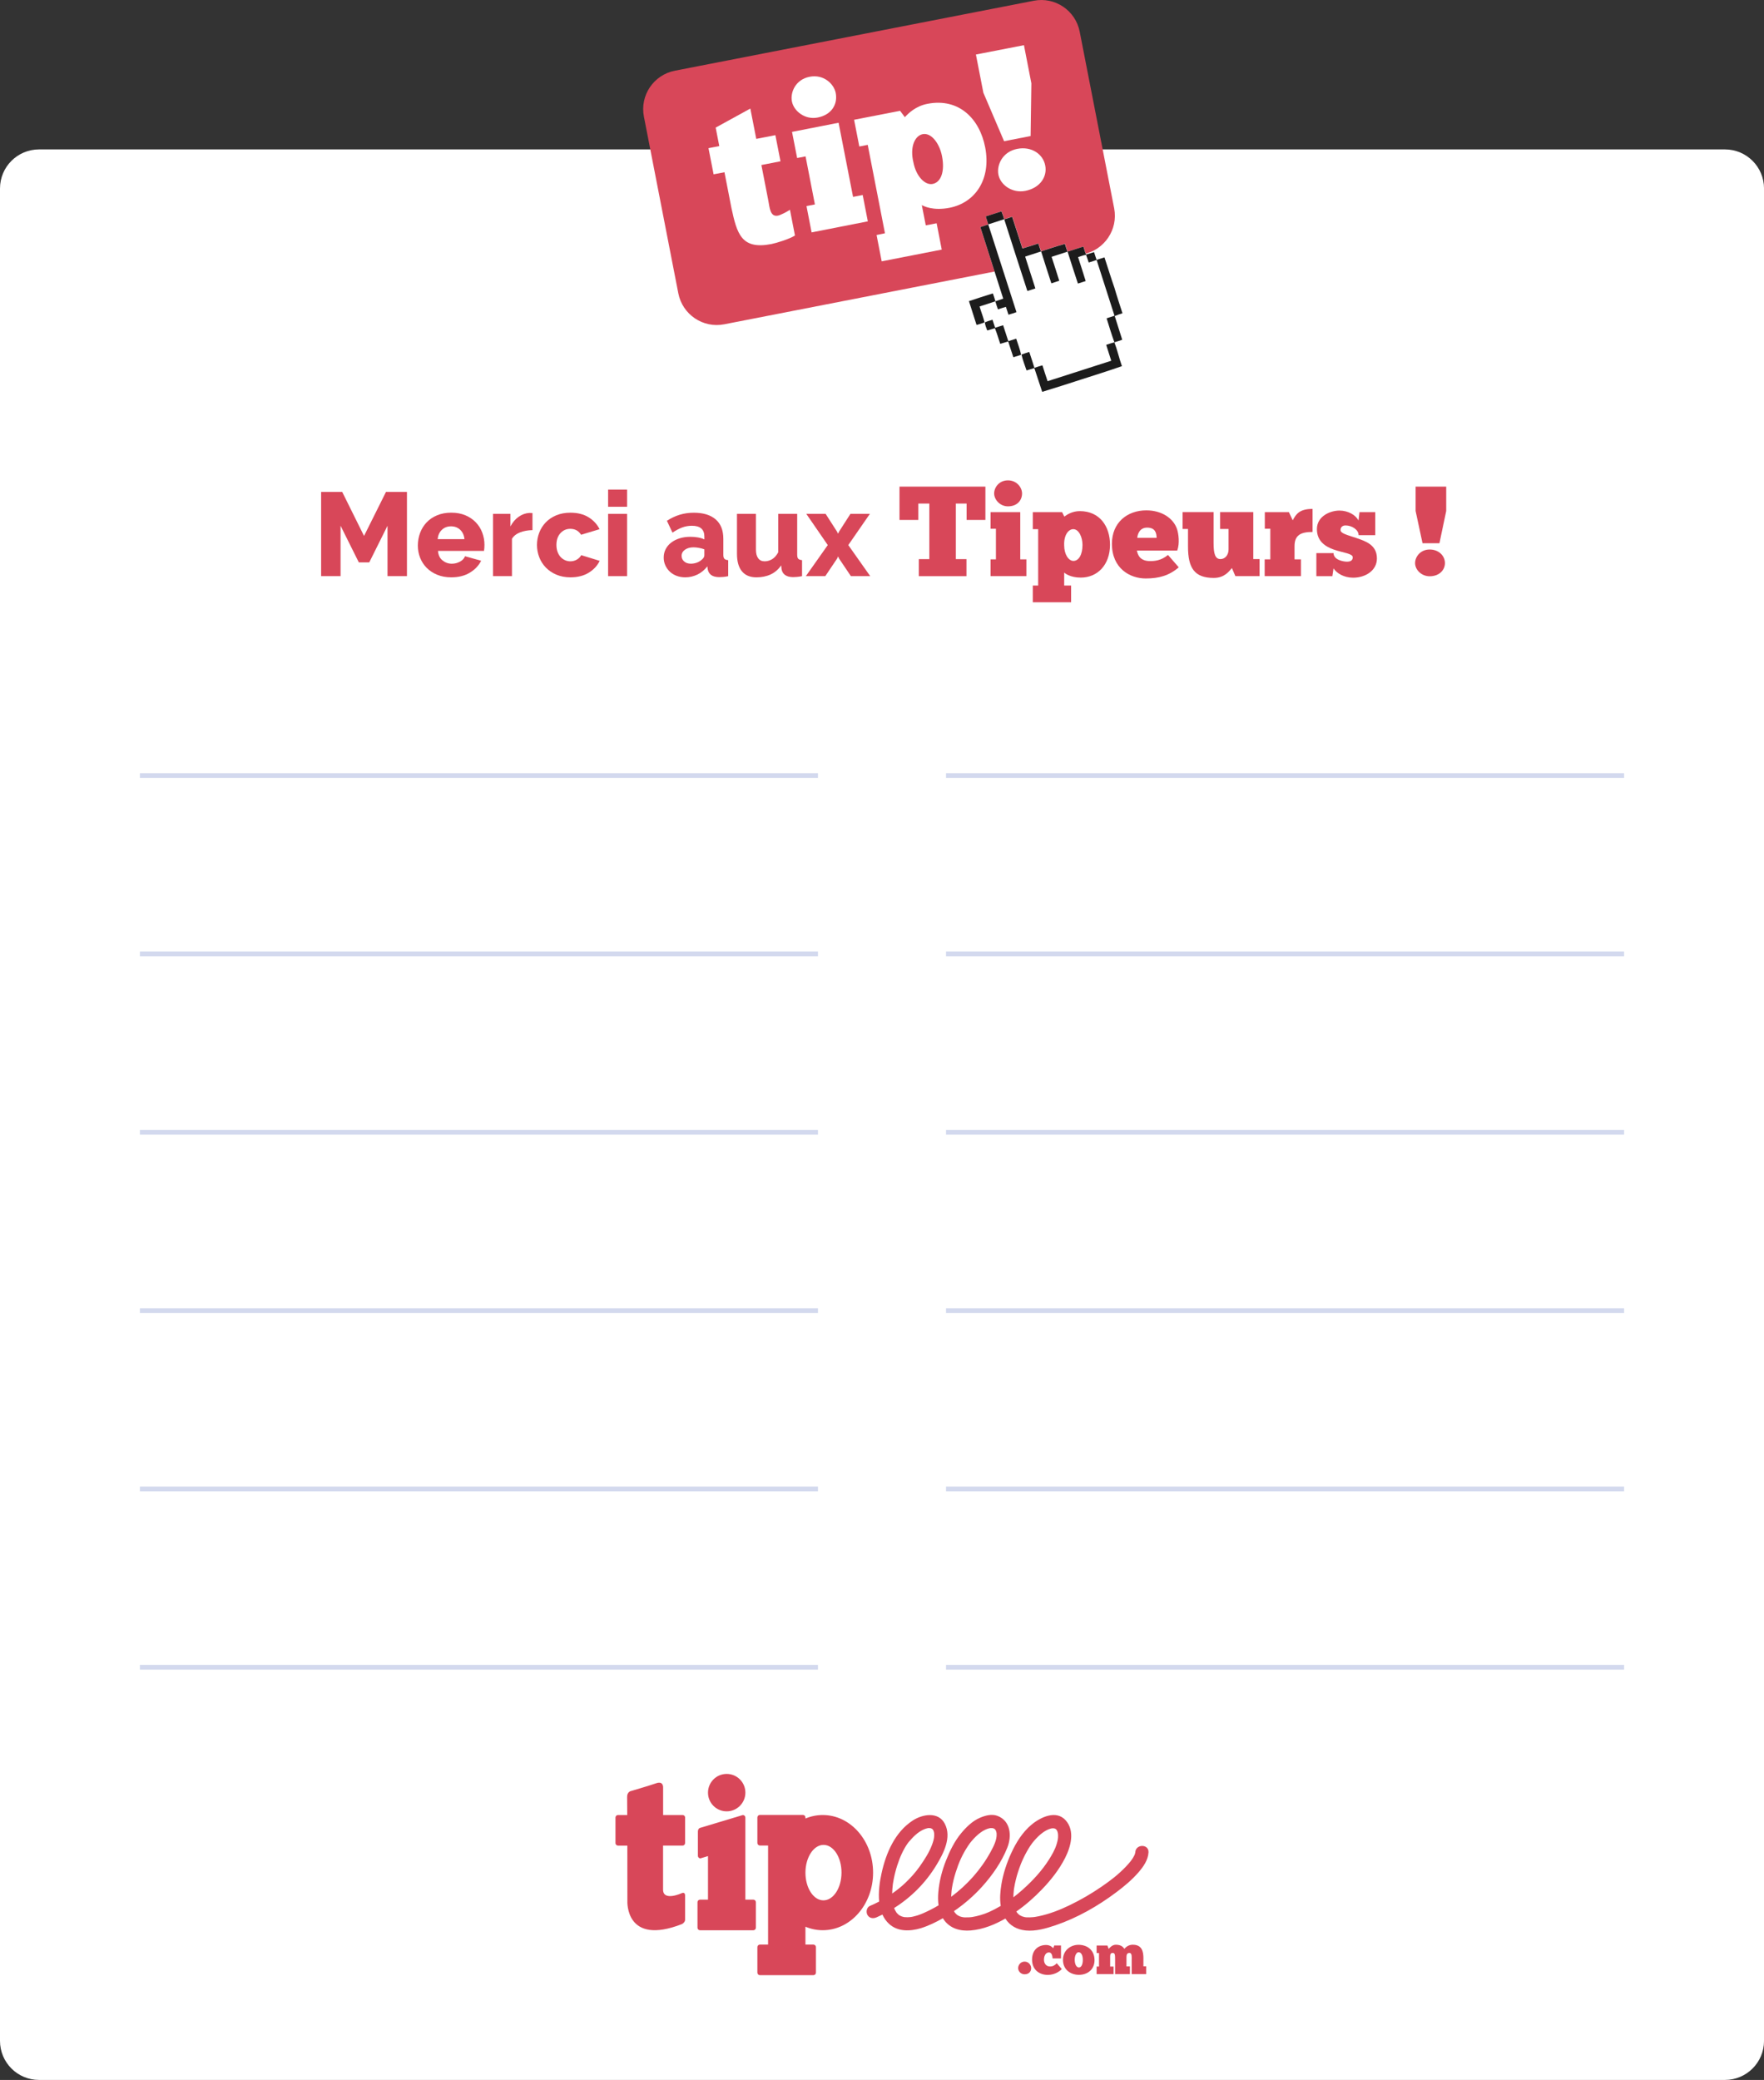 <?xml version="1.0" encoding="utf-8"?>
<!-- Generator: Adobe Illustrator 24.1.0, SVG Export Plug-In . SVG Version: 6.00 Build 0)  -->
<svg version="1.1" id="VECTO" xmlns="http://www.w3.org/2000/svg" xmlns:xlink="http://www.w3.org/1999/xlink" x="0px" y="0px"
	 viewBox="0 0 744 877" style="enable-background:new 0 0 744 877;" xml:space="preserve">
<rect x="0" y="0" width="744" height="877" fill="#333333" stroke="none"/>
<style type="text/css">
	.st0{fill:#FFFFFF;}
	.st1{fill:#1B1B1B;}
	.st2{fill:#D84759;}
	.st3{fill:#1C1C1C;}
	.st4{fill:#FDD51E;}
	.st5{fill:#F9AF03;}
	.st6{clip-path:url(#SVGID_2_);fill:#F9AF03;}
	.st7{clip-path:url(#SVGID_4_);fill:#F9AF03;}
	.st8{clip-path:url(#SVGID_6_);fill:#F9AF03;}
	.st9{clip-path:url(#SVGID_18_);fill:#F9AF03;}
	.st10{clip-path:url(#SVGID_20_);fill:#F9AF03;}
	.st11{clip-path:url(#SVGID_22_);fill:#F9AF03;}
	.st12{clip-path:url(#SVGID_24_);fill:#F9AF03;}
	.st13{clip-path:url(#SVGID_26_);fill:#F9AF03;}
	.st14{fill:none;stroke:#D3D9EE;stroke-width:2;stroke-miterlimit:10;}
	.st15{clip-path:url(#SVGID_28_);fill:#F9AF03;}
	.st16{clip-path:url(#SVGID_30_);fill:#F9AF03;}
	.st17{fill:#F3F7FB;}
	.st18{fill:#D3D9EE;}
	.st19{fill:none;stroke:#FFFFFF;stroke-linecap:round;stroke-linejoin:round;stroke-miterlimit:10;}
	.st20{fill:none;}
	.st21{opacity:0.5;}
	.st22{clip-path:url(#SVGID_32_);fill:#F9AF03;}
</style>
<g>
	<path class="st0" d="M727.53,877H16.47C7.37,877,0,869.63,0,860.53V79.47C0,70.37,7.37,63,16.47,63h711.07
		c9.09,0,16.47,7.37,16.47,16.47v781.07C744,869.63,736.63,877,727.53,877z"/>
	<g>
		<path class="st2" d="M317.74,800.98h-3.37v-34.61c0-0.59-0.48-1.07-1.06-1.07l-17.9,5.38c-0.82,0.2-1.06,0.97-1.06,1.56v10.27
			c0,0.59,0.48,1.07,1.06,1.07l3.2-0.96v18.37h-3.37c-0.59,0-1.06,0.48-1.06,1.07v10.76c0,0.59,0.48,1.07,1.06,1.07h22.51
			c0.59,0,1.06-0.48,1.06-1.07v-10.76C318.8,801.45,318.33,800.98,317.74,800.98z"/>
		<path class="st2" d="M432.63,813.98c4.16,0.42,8.62-0.86,12.51-2.18c9.18-3.12,17.88-8.08,25.62-13.89
			c3.38-2.53,6.67-5.26,9.44-8.46c2.05-2.38,4.04-5.18,4.2-8.43c0.17-3.59-5.4-3.57-5.57,0c0,0.03,0,0.06,0,0.08
			c0,0.02-0.01,0.04-0.01,0.06c-0.06,0.28-0.14,0.54-0.24,0.81c-0.01,0.02-0.02,0.05-0.03,0.08c-0.04,0.09-0.08,0.17-0.12,0.26
			c-0.18,0.36-0.38,0.71-0.58,1.05c-0.19,0.32-0.4,0.63-0.62,0.93c-0.11,0.16-0.23,0.32-0.35,0.47c-0.02,0.02-0.04,0.05-0.07,0.09
			c-0.6,0.76-1.26,1.48-1.92,2.18c-3.27,3.43-6.59,5.95-10.36,8.53c-4.31,2.96-8.86,5.59-13.57,7.85
			c-4.02,1.93-8.27,3.61-12.91,4.58c-0.47,0.1-0.95,0.18-1.43,0.26c-0.05,0.01-0.23,0.03-0.35,0.05c-0.17,0.02-0.34,0.04-0.51,0.06
			c-0.96,0.1-1.93,0.12-2.89,0.07c-0.06,0-0.33-0.04-0.44-0.05c-0.14-0.03-0.27-0.05-0.41-0.08c-0.36-0.08-0.71-0.19-1.06-0.31
			c0.35,0.12-0.55-0.27-0.73-0.38c-0.07-0.04-0.14-0.09-0.21-0.13c0.06,0.03-0.33-0.26-0.43-0.34c-0.11-0.1-0.53-0.59-0.59-0.63
			c-0.12-0.17-0.23-0.35-0.34-0.53c3.89-2.72,7.5-5.89,10.77-9.29c3.79-3.94,7.3-8.37,9.78-13.26c2.42-4.77,4.24-11.34,0.31-15.84
			c-4.06-4.64-10.79-1.31-14.52,1.83c-3.74,3.14-6.41,7.41-8.43,11.8c-1.95,4.23-3.45,8.71-4.21,13.31
			c-0.48,2.92-0.76,6.08-0.28,9.08c-1.66,0.99-3.38,1.89-5.15,2.67c-2,0.89-4.61,1.66-6.98,2.04c0.15-0.03-0.56,0.06-0.56,0.06
			c-0.29,0.03-0.57,0.04-0.86,0.06c-0.54,0.03-1.09,0.03-1.63,0.01c-0.15-0.01-0.31-0.02-0.46-0.03c0.16,0.01-0.33-0.05-0.42-0.06
			c-0.42-0.08-0.84-0.2-1.24-0.34c0.26,0.08-0.59-0.29-0.76-0.39c-0.08-0.05-0.16-0.1-0.23-0.15c-0.07-0.05-0.21-0.16-0.27-0.2
			c-0.24-0.21-0.45-0.44-0.65-0.67c-0.05-0.07-0.11-0.14-0.14-0.18c-0.14-0.2-0.26-0.4-0.37-0.61c4.34-2.97,8.35-6.44,11.87-10.34
			c4.33-4.81,8.24-10.41,10.63-16.45c1.95-4.92,1.4-11.21-4.1-13.35c-2.46-0.96-5.25-0.18-7.54,0.82c-3.12,1.35-5.75,3.95-7.88,6.53
			c-2.77,3.36-4.69,7.3-6.3,11.33c-1.73,4.31-2.89,8.86-3.29,13.5c-0.16,1.78-0.16,3.68,0.1,5.52c-2.09,1.24-4.26,2.36-6.49,3.33
			c-0.14,0.05-0.73,0.3-0.9,0.37c-0.28,0.11-0.56,0.22-0.85,0.32c-0.25,0.09-0.5,0.18-0.76,0.26c-0.53,0.16-1.06,0.3-1.6,0.43
			c-0.25,0.06-0.51,0.11-0.76,0.16c-0.05,0.01-0.34,0.05-0.45,0.07c-0.85,0.1-1.7,0.11-2.55,0.03c-0.02,0-0.04-0.01-0.07-0.01
			c-0.18-0.03-0.37-0.08-0.55-0.12c-0.24-0.06-0.48-0.14-0.72-0.22c0.07,0.01-0.55-0.27-0.71-0.36c-0.14-0.08-0.27-0.17-0.4-0.26
			c-0.03-0.02-0.06-0.05-0.1-0.09c-0.25-0.22-0.48-0.46-0.7-0.7c-0.01-0.02-0.03-0.04-0.05-0.06c-0.07-0.1-0.15-0.21-0.22-0.32
			c-0.19-0.29-0.36-0.59-0.51-0.9c-0.03-0.06-0.06-0.12-0.09-0.18c-0.04-0.1-0.16-0.38-0.19-0.47c-0.02-0.05-0.04-0.11-0.05-0.16
			c7.17-4.51,13.25-10.61,17.71-17.92c3.04-4.99,6.66-11.8,3.65-17.6c-2.72-5.25-9.42-4.04-13.5-1.38
			c-7.54,4.9-11.31,13.74-13.17,22.21c-0.78,3.53-1.42,7.89-1.02,11.97c-1.28,0.68-2.6,1.28-3.93,1.86c-1.39,0.61-1.7,2.62-1,3.81
			c0.83,1.42,2.42,1.61,3.81,1c0.84-0.37,1.68-0.76,2.5-1.17c0.67,1.48,1.59,2.83,2.83,3.95c3.67,3.33,8.85,3.13,13.33,1.8
			c3.22-1,6.36-2.5,9.33-4.22c0.12,0.2,0.25,0.4,0.38,0.59c2.62,3.78,6.97,4.94,11.37,4.57c5.19-0.44,10.12-2.45,14.62-5.02
			C425.9,811.92,428.89,813.61,432.63,813.98z M376.59,794.4c0.03-0.19,0.06-0.38,0.09-0.57c0.07-0.47,0.16-0.94,0.25-1.4
			c0.19-1.02,0.42-2.03,0.68-3.03c0.48-1.89,1.08-3.75,1.78-5.57c0.14-0.36,0.28-0.71,0.43-1.06c0.01-0.01,0.34-0.76,0.4-0.91
			c0.37-0.81,0.77-1.6,1.2-2.37c0.36-0.65,0.75-1.28,1.16-1.89c0.11-0.17,0.23-0.33,0.35-0.49c-0.02,0.04,0.44-0.56,0.43-0.53
			c0.41-0.49,0.84-0.96,1.27-1.43c1.92-2.06,4.19-3.8,6.7-4.32c0.02,0,0.04-0.01,0.06-0.01c0.04,0,0.1,0,0.2-0.01
			c0.24-0.02,0.47-0.01,0.71,0.01c0,0,0,0,0.01,0c0.03,0.01,0.07,0.02,0.13,0.03c0.12,0.03,0.24,0.06,0.35,0.1
			c-0.17-0.05,0.22,0.11,0.33,0.18c0.02,0.01,0.03,0.02,0.05,0.03c0.01,0.01,0.02,0.02,0.04,0.03c0.05,0.05,0.19,0.21,0.26,0.28
			c0.06,0.09,0.12,0.19,0.17,0.28c0.01,0.04,0.16,0.34,0.18,0.42c0.08,0.23,0.12,0.47,0.17,0.71c0,0.02,0.01,0.04,0.01,0.06
			c0,0.04,0,0.12,0.01,0.24c0.02,0.28,0.01,0.56,0.01,0.84c-0.03,1.19-0.42,2.5-0.93,3.86c-1.19,3.2-3.19,6.26-5.14,9.04
			c-1.8,2.57-3.91,4.91-6.19,7.07c-1.7,1.61-3.54,3.07-5.47,4.41c0.02-1.22,0.12-2.44,0.26-3.66
			C376.55,794.68,376.57,794.52,376.59,794.4z M378.01,806.31C377.98,806.27,377.98,806.25,378.01,806.31L378.01,806.31z
			 M401.34,797.33c0.02-0.19,0.04-0.39,0.06-0.58c0,0.05,0.09-0.65,0.11-0.74c0.35-2.23,0.91-4.43,1.59-6.58
			c1.27-4.04,2.75-7.45,5.23-11.18c0.24-0.36,0.49-0.71,0.74-1.06c0.03-0.03,0.05-0.06,0.06-0.09c0.24-0.31,0.5-0.61,0.75-0.91
			c1.12-1.31,2.37-2.57,3.78-3.57c1.07-0.76,2.05-1.26,3.06-1.58c0.26-0.08,0.53-0.14,0.79-0.19c0.03-0.01,0.06-0.01,0.08-0.02
			c0.04,0,0.1,0,0.18-0.01c0.24-0.02,0.47-0.01,0.71,0c0.04,0,0.07,0,0.1,0c0.05,0.02,0.13,0.04,0.26,0.07
			c0.07,0.02,0.25,0.08,0.35,0.12c0.1,0.06,0.21,0.12,0.31,0.18c0.02,0.02,0.05,0.05,0.08,0.08c0.05,0.05,0.17,0.19,0.24,0.27
			c0.07,0.11,0.14,0.23,0.2,0.34c0.01,0.03,0.03,0.04,0.04,0.06c0.01,0.03,0.02,0.06,0.03,0.09c0.08,0.22,0.13,0.46,0.19,0.69
			c0.01,0.06,0.02,0.11,0.03,0.15c0.01,0.13,0.02,0.25,0.03,0.38c0.14,2.48-1.2,5.15-2.53,7.58c-4.13,7.55-9.9,13.95-16.62,18.94
			c0-0.32,0.01-0.63,0.03-0.95C401.25,798.33,401.29,797.83,401.34,797.33z M427.46,798.59c0.03-0.51,0.07-1.01,0.13-1.51
			c0-0.04,0.05-0.39,0.06-0.49c0.03-0.19,0.06-0.38,0.09-0.57c0.18-1.15,0.42-2.29,0.7-3.42c0.54-2.22,1.25-4.39,2.08-6.52
			c0.1-0.25,0.2-0.5,0.3-0.75c0.03-0.07,0.05-0.12,0.07-0.16c0.02-0.04,0.04-0.09,0.07-0.16c0.21-0.48,0.43-0.96,0.65-1.44
			c0.46-0.99,0.97-1.97,1.5-2.92c0.45-0.81,0.94-1.61,1.46-2.38c0.24-0.36,0.49-0.71,0.74-1.06c0.03-0.03,0.05-0.06,0.06-0.09
			c0.34-0.44,0.71-0.86,1.08-1.28c1.87-2.13,4.29-4.18,6.72-4.82c0.05-0.01,0.42-0.08,0.5-0.1c0.16-0.01,0.32-0.02,0.49-0.02
			c0.07,0,0.28,0.02,0.39,0.03c0.13,0.03,0.26,0.07,0.39,0.1c0.01,0,0.02,0.01,0.03,0.01c0.02,0.01,0.04,0.02,0.07,0.04
			c0.06,0.03,0.24,0.15,0.32,0.2c0.08,0.08,0.16,0.16,0.24,0.24c0,0.01,0.01,0.01,0.01,0.02c0.06,0.09,0.12,0.19,0.18,0.28
			c0.03,0.05,0.13,0.28,0.18,0.37c0.05,0.16,0.1,0.32,0.14,0.47c0.06,0.21,0.1,0.43,0.13,0.65c-0.07-0.38,0.01,0.4,0.02,0.45
			c0.06,1.39-0.17,2.36-0.6,3.8c-0.7,2.36-1.97,4.53-3.28,6.6c-2.98,4.69-6.83,8.83-11.03,12.59c-1.26,1.13-2.57,2.22-3.93,3.25
			C427.42,799.53,427.43,799.06,427.46,798.59z"/>
		<path class="st2" d="M306.49,763.75c4.35,0,7.89-3.53,7.89-7.89c0-4.36-3.53-7.89-7.89-7.89c-4.36,0-7.88,3.53-7.88,7.89
			C298.6,760.22,302.13,763.75,306.49,763.75z"/>
		<path class="st2" d="M287.91,765.3h-8.23c0-0.28,0-0.55,0-0.83V753.8c0,0,0.27-3-2.93-1.89c-3.2,1.11-10.54,3.25-10.54,3.25
			s-1.71,0.25-1.71,2.46c0,1.87,0.03,2.95,0.05,7.68h-3.9c-0.59,0-1.06,0.48-1.06,1.07v10.76c0,0.59,0.48,1.07,1.06,1.07h3.94
			c0.01,5.72,0.02,13.29,0.02,23.44c0,0-0.96,19,23.04,9.64c0,0,1.21-0.65,1.3-1.7v-10.42c0,0,0.01-1.59-1.48-0.88
			c0,0-7.81,3.56-7.81-1.54c0-4.09,0-4.29,0-18.55h8.23c0.59,0,1.06-0.48,1.06-1.07v-10.76C288.97,765.78,288.5,765.3,287.91,765.3z
			"/>
		<path class="st2" d="M347.02,765.3c-2.57,0-5.03,0.52-7.31,1.48v-0.45c0-0.59-0.48-1.07-1.06-1.07H320.5
			c-0.59,0-1.06,0.48-1.06,1.07v10.76c0,0.59,0.48,1.07,1.06,1.07h3.45v41.77h-3.45c-0.59,0-1.06,0.48-1.06,1.07v10.76
			c0,0.59,0.48,1.07,1.06,1.07h22.58c0.59,0,1.06-0.48,1.06-1.07V821c0-0.59-0.48-1.07-1.06-1.07h-3.37v-7.54
			c2.28,0.96,4.74,1.48,7.31,1.48c11.72,0,21.22-10.87,21.22-24.28C368.25,776.18,358.74,765.3,347.02,765.3z M347.27,801.28
			c-4.2-0.02-7.58-5.27-7.56-11.72c0.03-6.46,3.46-11.68,7.66-11.66c4.2,0.02,7.58,5.27,7.55,11.72
			C354.9,796.08,351.47,801.3,347.27,801.28z"/>
		<path class="st2" d="M432.14,827.11c-1.76,0-2.72,1.52-2.72,2.75c0,1.28,1.13,2.6,2.72,2.6c1.81,0,2.77-1.16,2.77-2.6
			C434.91,828.63,433.9,827.11,432.14,827.11z"/>
		<path class="st2" d="M442.79,829.16c-1.54-0.02-2.48-1.28-2.48-2.84c0-1.57,0.7-3.09,2.12-3.09c1.11,0,1.47,1.37,1.52,2.53h3.54
			v-5.45h-2.85l-0.41,1.16c-0.41-0.48-1.37-1.37-3.01-1.37c-3.09,0-5.93,1.9-5.93,6.17c0,4.29,3.09,6.44,6.63,6.44
			c2.6,0,4.77-1.23,5.91-2.46l-2.12-2.46C444.91,828.65,444.07,829.18,442.79,829.16z"/>
		<path class="st2" d="M454.94,820.02c-3.33,0-6.58,2.24-6.61,6.27c-0.05,4.27,3.28,6.39,6.73,6.39c3.67,0,6.63-2.29,6.58-6.29
			C461.57,822.36,458.75,820.07,454.94,820.02z M455.06,829.59c-1.01,0-1.78-1.3-1.78-3.28c0-1.76,0.72-3.16,1.66-3.16
			c1.13,0.02,1.76,1.42,1.76,3.23C456.7,828.19,456.1,829.59,455.06,829.59z"/>
		<path class="st2" d="M482.26,825.78c0-2.94-0.6-5.79-4.51-5.79c-1.66,0-2.8,0.89-3.54,1.74c-0.39-0.58-1.16-1.74-3.59-1.74
			c-1.52,0-2.63,1.3-3.01,1.76l-0.53-1.42h-4.56v3.18h1.01v5.69h-1.01v3.16h7.16v-3.16h-1.45v-4.29c0-0.99,0.31-1.45,1.08-1.45
			c0.96,0,1.01,0.8,1.01,2.75v6.15h6.24v-3.23h-1.45v-3.91c0-1.04,0.24-1.76,1.28-1.76c1.13,0,0.92,1.83,0.92,2.99v5.91h6.12v-3.26
			h-1.18V825.78z"/>
	</g>
	<g>
		<path class="st2" d="M163.44,242.93v-21.25l-7.7,15.45h-4.4l-7.7-15.45v21.25h-8.2v-35.5h8.9l9.2,18.55l9.25-18.55h8.85v35.5
			H163.44z"/>
		<path class="st2" d="M190.34,243.43c-2.2,0-4.18-0.36-5.93-1.08c-1.75-0.72-3.23-1.69-4.45-2.92c-1.22-1.23-2.14-2.66-2.78-4.28
			c-0.63-1.62-0.95-3.31-0.95-5.07c0-1.9,0.32-3.69,0.95-5.38s1.55-3.16,2.75-4.43c1.2-1.27,2.68-2.27,4.43-3
			c1.75-0.73,3.74-1.1,5.97-1.1c2.23,0,4.22,0.37,5.95,1.1c1.73,0.73,3.2,1.73,4.4,2.98c1.2,1.25,2.11,2.69,2.72,4.33
			s0.93,3.35,0.93,5.15c0,0.47-0.02,0.92-0.05,1.38s-0.08,0.84-0.15,1.17h-19.4c0.13,1.77,0.77,3.11,1.92,4.03
			c1.15,0.92,2.46,1.38,3.93,1.38c1.17,0,2.29-0.28,3.38-0.85c1.08-0.57,1.81-1.33,2.17-2.3l6.8,1.9c-1.03,2.07-2.63,3.75-4.8,5.05
			S193.37,243.43,190.34,243.43z M195.89,227.33c-0.17-1.67-0.77-2.98-1.8-3.95s-2.32-1.45-3.85-1.45c-1.57,0-2.86,0.49-3.88,1.47
			c-1.02,0.98-1.61,2.29-1.78,3.93H195.89z"/>
		<path class="st2" d="M224.58,223.53c-1.93,0.03-3.67,0.35-5.23,0.95c-1.55,0.6-2.69,1.5-3.42,2.7v15.75h-8v-26.25h7.35v5.3
			c0.93-1.77,2.11-3.14,3.53-4.12c1.42-0.98,2.92-1.51,4.52-1.58c0.67,0,1.08,0.02,1.25,0.05V223.53z"/>
		<path class="st2" d="M226.48,229.78c0-1.8,0.32-3.52,0.95-5.17c0.63-1.65,1.55-3.1,2.75-4.35c1.2-1.25,2.68-2.24,4.43-2.98
			c1.75-0.73,3.74-1.1,5.97-1.1c3.03,0,5.58,0.64,7.65,1.92c2.07,1.28,3.62,2.96,4.65,5.03l-7.8,2.35c-1.03-1.67-2.55-2.5-4.55-2.5
			c-1.67,0-3.06,0.62-4.17,1.85c-1.12,1.23-1.68,2.88-1.68,4.95c0,1.03,0.15,1.98,0.45,2.83c0.3,0.85,0.72,1.58,1.25,2.17
			c0.53,0.6,1.16,1.07,1.88,1.4c0.72,0.33,1.47,0.5,2.27,0.5c1,0,1.92-0.24,2.75-0.72s1.45-1.11,1.85-1.88l7.8,2.4
			c-0.97,2.03-2.51,3.7-4.62,5s-4.69,1.95-7.72,1.95c-2.2,0-4.17-0.38-5.92-1.12s-3.23-1.75-4.45-3s-2.14-2.7-2.78-4.35
			C226.8,233.31,226.48,231.58,226.48,229.78z"/>
		<path class="st2" d="M256.48,213.68v-7.25h8v7.25H256.48z M256.48,242.93v-26.25h8v26.25H256.48z"/>
		<path class="st2" d="M289.03,243.43c-1.3,0-2.51-0.21-3.62-0.62c-1.12-0.42-2.08-1-2.88-1.75c-0.8-0.75-1.43-1.63-1.9-2.65
			c-0.47-1.02-0.7-2.12-0.7-3.32c0-1.3,0.28-2.48,0.83-3.55c0.55-1.07,1.32-1.98,2.32-2.75c1-0.77,2.18-1.37,3.55-1.8
			c1.37-0.43,2.88-0.65,4.55-0.65c1.1,0,2.17,0.09,3.2,0.27c1.03,0.18,1.93,0.46,2.7,0.83v-1.2c0-3.03-1.75-4.55-5.25-4.55
			c-1.43,0-2.8,0.24-4.1,0.72c-1.3,0.48-2.67,1.21-4.1,2.18l-2.35-5c1.73-1.13,3.53-1.98,5.4-2.55c1.87-0.57,3.85-0.85,5.95-0.85
			c3.97,0,7.03,0.93,9.2,2.8c2.17,1.87,3.25,4.6,3.25,8.2v6.75c0,0.8,0.15,1.36,0.45,1.67c0.3,0.32,0.83,0.51,1.6,0.58v6.75
			c-0.77,0.17-1.47,0.28-2.12,0.33s-1.22,0.08-1.72,0.08c-1.47-0.03-2.58-0.33-3.35-0.9c-0.77-0.57-1.25-1.38-1.45-2.45l-0.15-1.2
			c-1.17,1.5-2.56,2.65-4.17,3.45C292.54,243.03,290.83,243.43,289.03,243.43z M291.38,237.68c0.87,0,1.71-0.15,2.53-0.45
			c0.82-0.3,1.49-0.7,2.02-1.2c0.77-0.6,1.15-1.23,1.15-1.9v-2.5c-0.7-0.27-1.46-0.48-2.28-0.62c-0.82-0.15-1.57-0.23-2.27-0.23
			c-1.47,0-2.68,0.33-3.62,1c-0.95,0.67-1.43,1.53-1.43,2.6c0,0.97,0.37,1.76,1.1,2.38C289.31,237.38,290.25,237.68,291.38,237.68z"
			/>
		<path class="st2" d="M319.03,243.43c-2.67,0-4.7-0.84-6.1-2.53c-1.4-1.68-2.1-4.16-2.1-7.42v-16.8h8v15.05
			c0,1.6,0.32,2.83,0.95,3.67c0.63,0.85,1.53,1.28,2.7,1.28c1.07,0,2.1-0.28,3.1-0.85s1.88-1.55,2.65-2.95v-16.2h8v17.25
			c0,0.8,0.15,1.36,0.45,1.67c0.3,0.32,0.83,0.51,1.6,0.58v6.75c-0.83,0.17-1.56,0.28-2.18,0.33s-1.16,0.08-1.62,0.08
			c-2.8-0.03-4.42-1.15-4.85-3.35l-0.15-1.6c-1.2,1.73-2.69,3.01-4.47,3.83S321.23,243.43,319.03,243.43z"/>
		<path class="st2" d="M348.23,216.68l4.75,7.4l0.5,0.95l0.45-0.95l4.75-7.4h8.2l-9.1,13.15l9.25,13.1h-8.15l-4.95-7.35l-0.45-0.95
			l-0.45,0.95l-4.95,7.35h-8.2l9.25-13.1l-9.05-13.15H348.23z"/>
		<path class="st2" d="M415.62,219.23h-7.94v-6.91h-4.54v23.44h4.48v7.18h-20.09v-7.18h4.43v-23.44h-4.64v6.91h-7.94v-14.04h36.23
			V219.23z"/>
		<path class="st2" d="M417.78,242.93v-7.07h2.27v-12.91h-2.27v-7.02h12.53v19.93h2.59v7.07H417.78z M425.13,202.54
			c3.72,0,5.94,3.02,5.94,5.51c0,2.97-2.11,5.45-5.94,5.45c-3.4,0-5.83-2.86-5.83-5.45C419.3,205.57,421.35,202.54,425.13,202.54z"
			/>
		<path class="st2" d="M437.87,246.88v-23.76h-2.27v-7.18h12.37l0.92,1.89c1.03-0.76,3.29-2.32,6.54-2.32
			c8.42,0,12.74,6.48,12.74,14.15c0,8.59-5.35,13.88-12.31,13.88c-4.48,0-6.64-1.78-7.02-2.11v5.45h2.92v7.07H435.6v-7.07H437.87z
			 M452.67,223.12c-2.11,0-4.05,2.65-3.83,6.91c0,3.67,1.84,6.48,3.89,6.48c2.27,0,3.83-2.65,3.83-6.75
			C456.56,226.52,455.04,223.12,452.67,223.12z"/>
		<path class="st2" d="M497.16,239.21c-4,3.46-8.31,4.7-13.93,4.7c-6.7,0-14.26-4.27-14.26-14.63c0-8.86,6.37-14.09,14.53-14.09
			c6.43,0,11.34,3.29,12.91,7.83c0.65,1.89,1.24,6.05,0.11,9.13H479.5c0.32,1.46,1.03,4.43,5.56,4.43c1.84,0,4.64-0.16,7.56-2.59
			L497.16,239.21z M487.82,226.79c-0.05-2.05-0.54-4.32-4-4.32c-3.29,0-4.05,2.97-4.16,4.32H487.82z"/>
		<path class="st2" d="M511.85,215.93v13.01c0,4.64,0.7,6.8,2.92,6.8c1.89,0,3.4-1.67,3.4-4.1v-8.59h-3.56v-7.13h13.99v19.82h2.65
			v7.18h-10.21l-1.46-3.4c-1.19,1.35-3.08,4.16-7.67,4.16c-8.15,0-10.85-4.21-10.85-13.18v-7.45h-2.27v-7.13H511.85z"/>
		<path class="st2" d="M533.4,242.93v-7.07h2.38v-12.91h-2.32v-7.02h10.15l1.62,3.46c1.4-2.59,2.81-4.81,8.37-4.81v9.72
			c-4.86,0-7.61,1.24-7.61,5.99v5.56h2.7v7.07H533.4z"/>
		<path class="st2" d="M555.21,233.21h7.24c0,2.86,4.1,3.62,5.72,3.62c1.08,0,2.38-0.32,2.38-1.84c0-1.62-4.05-1.89-7.94-3.24
			c-3.67-1.3-7.18-3.56-7.18-8.64c0-5.51,5.67-7.83,9.5-7.83c3.67,0,6.91,1.89,8.04,4.21l0.43-3.56h6.64v9.72h-7.02
			c0-2.27-2.81-4.1-5.51-4.1c-1.13,0-2.11,0.59-2.11,1.94c0,1.51,3.19,2.16,6.64,3.35c4.11,1.4,8.7,2.97,8.7,8.64
			c0,5.08-4.81,8.1-10.04,8.1c-3.89,0-6.97-1.89-8.26-3.94l-0.49,3.29h-6.75V233.21z"/>
		<path class="st2" d="M603,231.7c3.83,0,6.43,2.65,6.43,5.72c0,3.02-2.48,5.56-6.43,5.56c-3.51,0-6.16-2.75-6.16-5.56
			C596.85,234.73,599.11,231.7,603,231.7z M597.06,205.19h12.91v10.26l-2.86,13.61h-7.13l-2.92-13.61V205.19z"/>
	</g>
	<g>
		<g>
			<line class="st14" x1="59" y1="327" x2="345" y2="327"/>
			<line class="st14" x1="59" y1="402.2" x2="345" y2="402.2"/>
			<line class="st14" x1="59" y1="477.4" x2="345" y2="477.4"/>
			<line class="st14" x1="59" y1="552.6" x2="345" y2="552.6"/>
			<line class="st14" x1="59" y1="627.8" x2="345" y2="627.8"/>
			<line class="st14" x1="59" y1="703" x2="345" y2="703"/>
		</g>
		<g>
			<line class="st14" x1="399" y1="327" x2="685" y2="327"/>
			<line class="st14" x1="399" y1="402.2" x2="685" y2="402.2"/>
			<line class="st14" x1="399" y1="477.4" x2="685" y2="477.4"/>
			<line class="st14" x1="399" y1="552.6" x2="685" y2="552.6"/>
			<line class="st14" x1="399" y1="627.8" x2="685" y2="627.8"/>
			<line class="st14" x1="399" y1="703" x2="685" y2="703"/>
		</g>
	</g>
	<g id="Calque_5_6_">
		<g>
			<path class="st2" d="M456.87,107.2l-151.42,29.54c-8.94,1.74-17.59-4.09-19.35-13.03l-14.52-74.54
				c-1.74-8.94,4.09-17.59,13.03-19.35L436.03,0.31c8.94-1.74,17.59,4.09,19.35,13.03l14.55,74.54
				C471.64,96.79,465.81,105.44,456.87,107.2z"/>
			<g>
				<path class="st0" d="M303.37,61.59l-1.52-7.79l14.62-8.03l2.5,12.79l8.06-1.57l2.16,11.02l-8.06,1.57l2.94,15.09
					c0.56,2.89,0.73,6.88,4.04,6.25c1.1-0.22,3.58-1.49,5.07-2.47l2.11,10.85c-2.35,1.52-7.99,3.23-9.94,3.6
					c-12.71,2.47-14.5-4.38-16.85-15.19l-2.94-15.09l-4.58,0.88l-2.16-11.02L303.37,61.59z"/>
				<path class="st0" d="M342.31,97.99l-2.16-11.1l3.55-0.69l-3.94-20.26l-3.55,0.69l-2.16-11.02l19.64-3.85l6.1,31.25l4.07-0.78
					l2.16,11.1L342.31,97.99z M341.48,32.37c5.85-1.15,10.24,2.94,11,6.83c0.91,4.65-1.64,9.21-7.64,10.36
					c-5.34,1.03-10.02-2.69-10.83-6.76C333.25,38.89,335.55,33.52,341.48,32.37z"/>
				<path class="st0" d="M373.25,98.36l-7.27-37.28l-3.55,0.69l-2.2-11.27l19.4-3.77l2.01,2.67c1.37-1.49,4.46-4.65,9.55-5.63
					c13.23-2.57,21.97,6.27,24.32,18.3c2.62,13.47-4.14,23.42-15.06,25.55c-7.03,1.37-10.97-0.76-11.66-1.15l1.67,8.55l4.58-0.88
					l2.16,11.1l-25.33,4.95l-2.16-11.1L373.25,98.36z M389.17,56.57c-3.31,0.64-5.54,5.39-3.89,12.03c1.13,5.76,4.87,9.6,8.08,8.96
					c3.55-0.69,5.22-5.32,3.94-11.76C396.32,60.71,392.92,55.83,389.17,56.57z"/>
				<path class="st0" d="M429.02,62.77c6.03-1.18,10.9,2.18,11.83,7.01c0.93,4.75-2.2,9.48-8.38,10.7
					c-5.51,1.08-10.51-2.45-11.37-6.83C420.3,69.4,422.92,63.97,429.02,62.77z M411.61,22.99l20.26-3.94L435,35.14l-0.32,22.22
					l-11.19,2.18l-8.74-20.45L411.61,22.99z"/>
			</g>
			<g>
				<path id="path4109_7_" class="st0" d="M415.77,91.25c0.29,0.98,0.61,1.96,0.91,2.94l0.12,0.42l-0.42,0.15
					c-0.96,0.34-1.94,0.66-2.91,1c3.14,9.92,6.37,19.84,9.55,29.74l0.15,0.42l-0.42,0.15c-0.81,0.27-1.64,0.54-2.47,0.83l-0.44,0.15
					l-0.15-0.44c-0.29-0.98-0.61-1.94-0.96-2.89c-3.38,1.05-6.74,2.13-10.09,3.26c1.08,3.36,2.16,6.71,3.23,10.04
					c0.98-0.29,1.98-0.56,2.94-0.96l0.54-0.22l0.1,0.56c0.17,1,0.59,1.96,0.91,2.94c0.96-0.24,1.89-0.54,2.82-0.83l0.39-0.12
					l0.17,0.39c0.83,2.03,1.42,4.12,2.13,6.2c0.98-0.27,1.96-0.56,2.94-0.88l0.42-0.12l0.15,0.42c0.69,2.08,1.35,4.14,2.06,6.22
					c0.98-0.29,1.98-0.56,2.94-0.93l0.49-0.2l0.12,0.51c0.51,2.13,1.32,4.19,1.98,6.27c0.96-0.29,1.91-0.59,2.87-0.88l0.42-0.15
					l0.15,0.42c1.08,3.18,2.08,6.42,3.16,9.6c5.56-1.71,11.12-3.48,16.66-5.27c5.66-1.84,11.37-3.6,16.97-5.58
					c-1.13-3.16-1.86-6.47-3.01-9.63l-0.17-0.47l0.47-0.15c0.96-0.27,1.91-0.61,2.84-0.93c-0.98-3.18-2.01-6.39-3.04-9.58
					l-0.12-0.39l0.37-0.17c0.93-0.39,1.91-0.73,2.89-1.03c-1.13-3.58-2.33-7.1-3.38-10.7l0,0l0,0c-1.49-4.24-2.79-8.55-4.21-12.83
					c-0.96,0.32-1.91,0.61-2.87,0.91l-0.42,0.12l-0.15-0.42c-0.32-0.93-0.64-1.89-0.93-2.84c-1,0.29-1.96,0.64-2.96,0.88l-0.39,0.1
					l-0.15-0.37c-0.39-0.96-0.66-1.96-1-2.96c-2.08,0.66-4.16,1.35-6.27,1.98l-0.42,0.12l-0.15-0.42c-0.32-0.93-0.64-1.89-0.93-2.84
					c-3.26,0.86-6.44,2.01-9.65,3.01l-0.42,0.12l-0.15-0.39c-0.37-0.96-0.69-1.94-1-2.91c-2.08,0.66-4.16,1.35-6.27,1.98l-0.42,0.12
					l-0.15-0.42c-1.42-4.31-2.79-8.62-4.19-12.93c-0.56,0.17-1.13,0.34-1.67,0.51c-0.42,0.12-0.83,0.27-1.25,0.42l-0.44,0.15
					l-0.15-0.44c-0.29-1-0.61-1.98-1.03-2.94C420.18,89.86,417.98,90.57,415.77,91.25L415.77,91.25z"/>
				<path id="path3016_7_" class="st3" d="M415.77,91.25c2.2-0.69,4.41-1.42,6.61-2.13c0.47,1.08,0.81,2.18,1.15,3.31
					c-2.23,0.73-4.48,1.45-6.71,2.18C416.46,93.51,416.12,92.38,415.77,91.25z"/>
				<path id="path3018_7_" class="st3" d="M413.49,95.76c1.1-0.37,2.23-0.71,3.33-1.13c3.97,12.32,7.96,24.67,11.9,36.99
					c-1.13,0.39-2.23,0.76-3.38,1.08c-0.37-1.1-0.73-2.2-1.08-3.31c-1.13,0.32-2.25,0.69-3.36,1.05c-0.39-1.13-0.78-2.25-1.1-3.38
					c1.1-0.39,2.23-0.73,3.33-1.13C419.94,115.87,416.68,105.83,413.49,95.76L413.49,95.76z"/>
				<path id="path3020_7_" class="st3" d="M423.56,92.5c1.1-0.37,2.23-0.73,3.33-1.08c1.45,4.46,2.87,8.92,4.34,13.37
					c2.25-0.66,4.46-1.4,6.69-2.11c0.37,1.1,0.71,2.23,1.13,3.31c3.36-1.03,6.69-2.23,10.09-3.14c0.34,1.1,0.69,2.18,1.08,3.26
					c2.25-0.69,4.46-1.42,6.71-2.13c0.37,1.1,0.66,2.25,1.15,3.33c1.15-0.27,2.23-0.69,3.36-1c0.34,1.1,0.69,2.18,1.08,3.26
					c1.1-0.34,2.2-0.69,3.31-1.05c1.42,4.26,2.72,8.6,4.21,12.83c1.03,3.6,2.25,7.15,3.38,10.73c-1.1,0.34-2.2,0.71-3.26,1.2
					c1.05,3.31,2.13,6.64,3.16,9.97c-1.1,0.39-2.18,0.78-3.31,1.08c-1.2-3.33-2.23-6.74-3.28-10.12c1.1-0.34,2.23-0.71,3.33-1.08
					c-2.52-7.84-5.05-15.68-7.54-23.51c-1.1,0.34-2.23,0.71-3.33,1.08c-0.42-1.08-0.69-2.18-1.13-3.26
					c-1.18,0.15-2.25,0.64-3.36,0.98c1.05,3.38,2.2,6.71,3.21,10.09c-1.1,0.37-2.2,0.71-3.28,1.05c-1.52-4.46-2.89-8.96-4.36-13.45
					c-2.25,0.71-4.51,1.45-6.74,2.18c1.08,3.36,2.2,6.71,3.23,10.09c-1.1,0.39-2.23,0.73-3.33,1.08c-1.47-4.48-2.91-8.96-4.31-13.45
					c-2.25,0.71-4.51,1.45-6.74,2.18c1.42,4.48,2.89,8.94,4.31,13.42c-1.13,0.39-2.25,0.76-3.38,1.08
					C430.03,112.66,426.79,102.59,423.56,92.5L423.56,92.5z"/>
				<path id="path3026_7_" class="st3" d="M408.67,126.97c3.36-1.13,6.71-2.2,10.09-3.26c0.39,1.1,0.76,2.2,1.08,3.33
					c-2.2,0.76-4.46,1.45-6.69,2.18c0.64,2.25,1.54,4.41,2.11,6.69c-1.08,0.49-2.23,0.76-3.38,1.1
					C410.8,133.68,409.75,130.32,408.67,126.97z"/>
				<path id="path3030_7_" class="st3" d="M415.38,135.96c1.03-0.51,2.16-0.81,3.23-1.13c0.39,1.1,0.76,2.23,1.1,3.36
					c1.13-0.34,2.25-0.71,3.38-1.05c0.73,2.23,1.45,4.48,2.18,6.71c1.1-0.37,2.23-0.71,3.33-1.05c0.71,2.25,1.59,4.46,2.08,6.76
					c-1.05,0.44-2.18,0.73-3.28,1.05c-0.76-2.2-1.45-4.43-2.18-6.64c-1.1,0.34-2.23,0.69-3.36,1c-0.76-2.2-1.35-4.43-2.25-6.59
					c-1.08,0.34-2.16,0.69-3.23,0.96C415.99,138.23,415.48,137.13,415.38,135.96L415.38,135.96z"/>
				<path id="path3038_7_" class="st3" d="M430.84,149.5c1.08-0.44,2.18-0.73,3.28-1.1c0.76,2.23,1.45,4.46,2.16,6.69
					c1.13-0.37,2.23-0.73,3.38-1.05c0.73,2.23,1.42,4.48,2.18,6.69c8.94-2.87,17.91-5.73,26.85-8.62c-0.69-2.25-1.45-4.46-2.13-6.71
					c1.15-0.39,2.28-0.76,3.45-1.08c1.25,3.28,2.01,6.74,3.18,10.07c-5.63,1.96-11.32,3.75-16.97,5.56
					c-5.54,1.79-11.07,3.58-16.66,5.27c-1.13-3.33-2.18-6.69-3.31-10.02c-1.1,0.34-2.18,0.69-3.28,1
					C432.23,153.98,431.33,151.8,430.84,149.5L430.84,149.5z"/>
			</g>
		</g>
	</g>
</g>
</svg>
